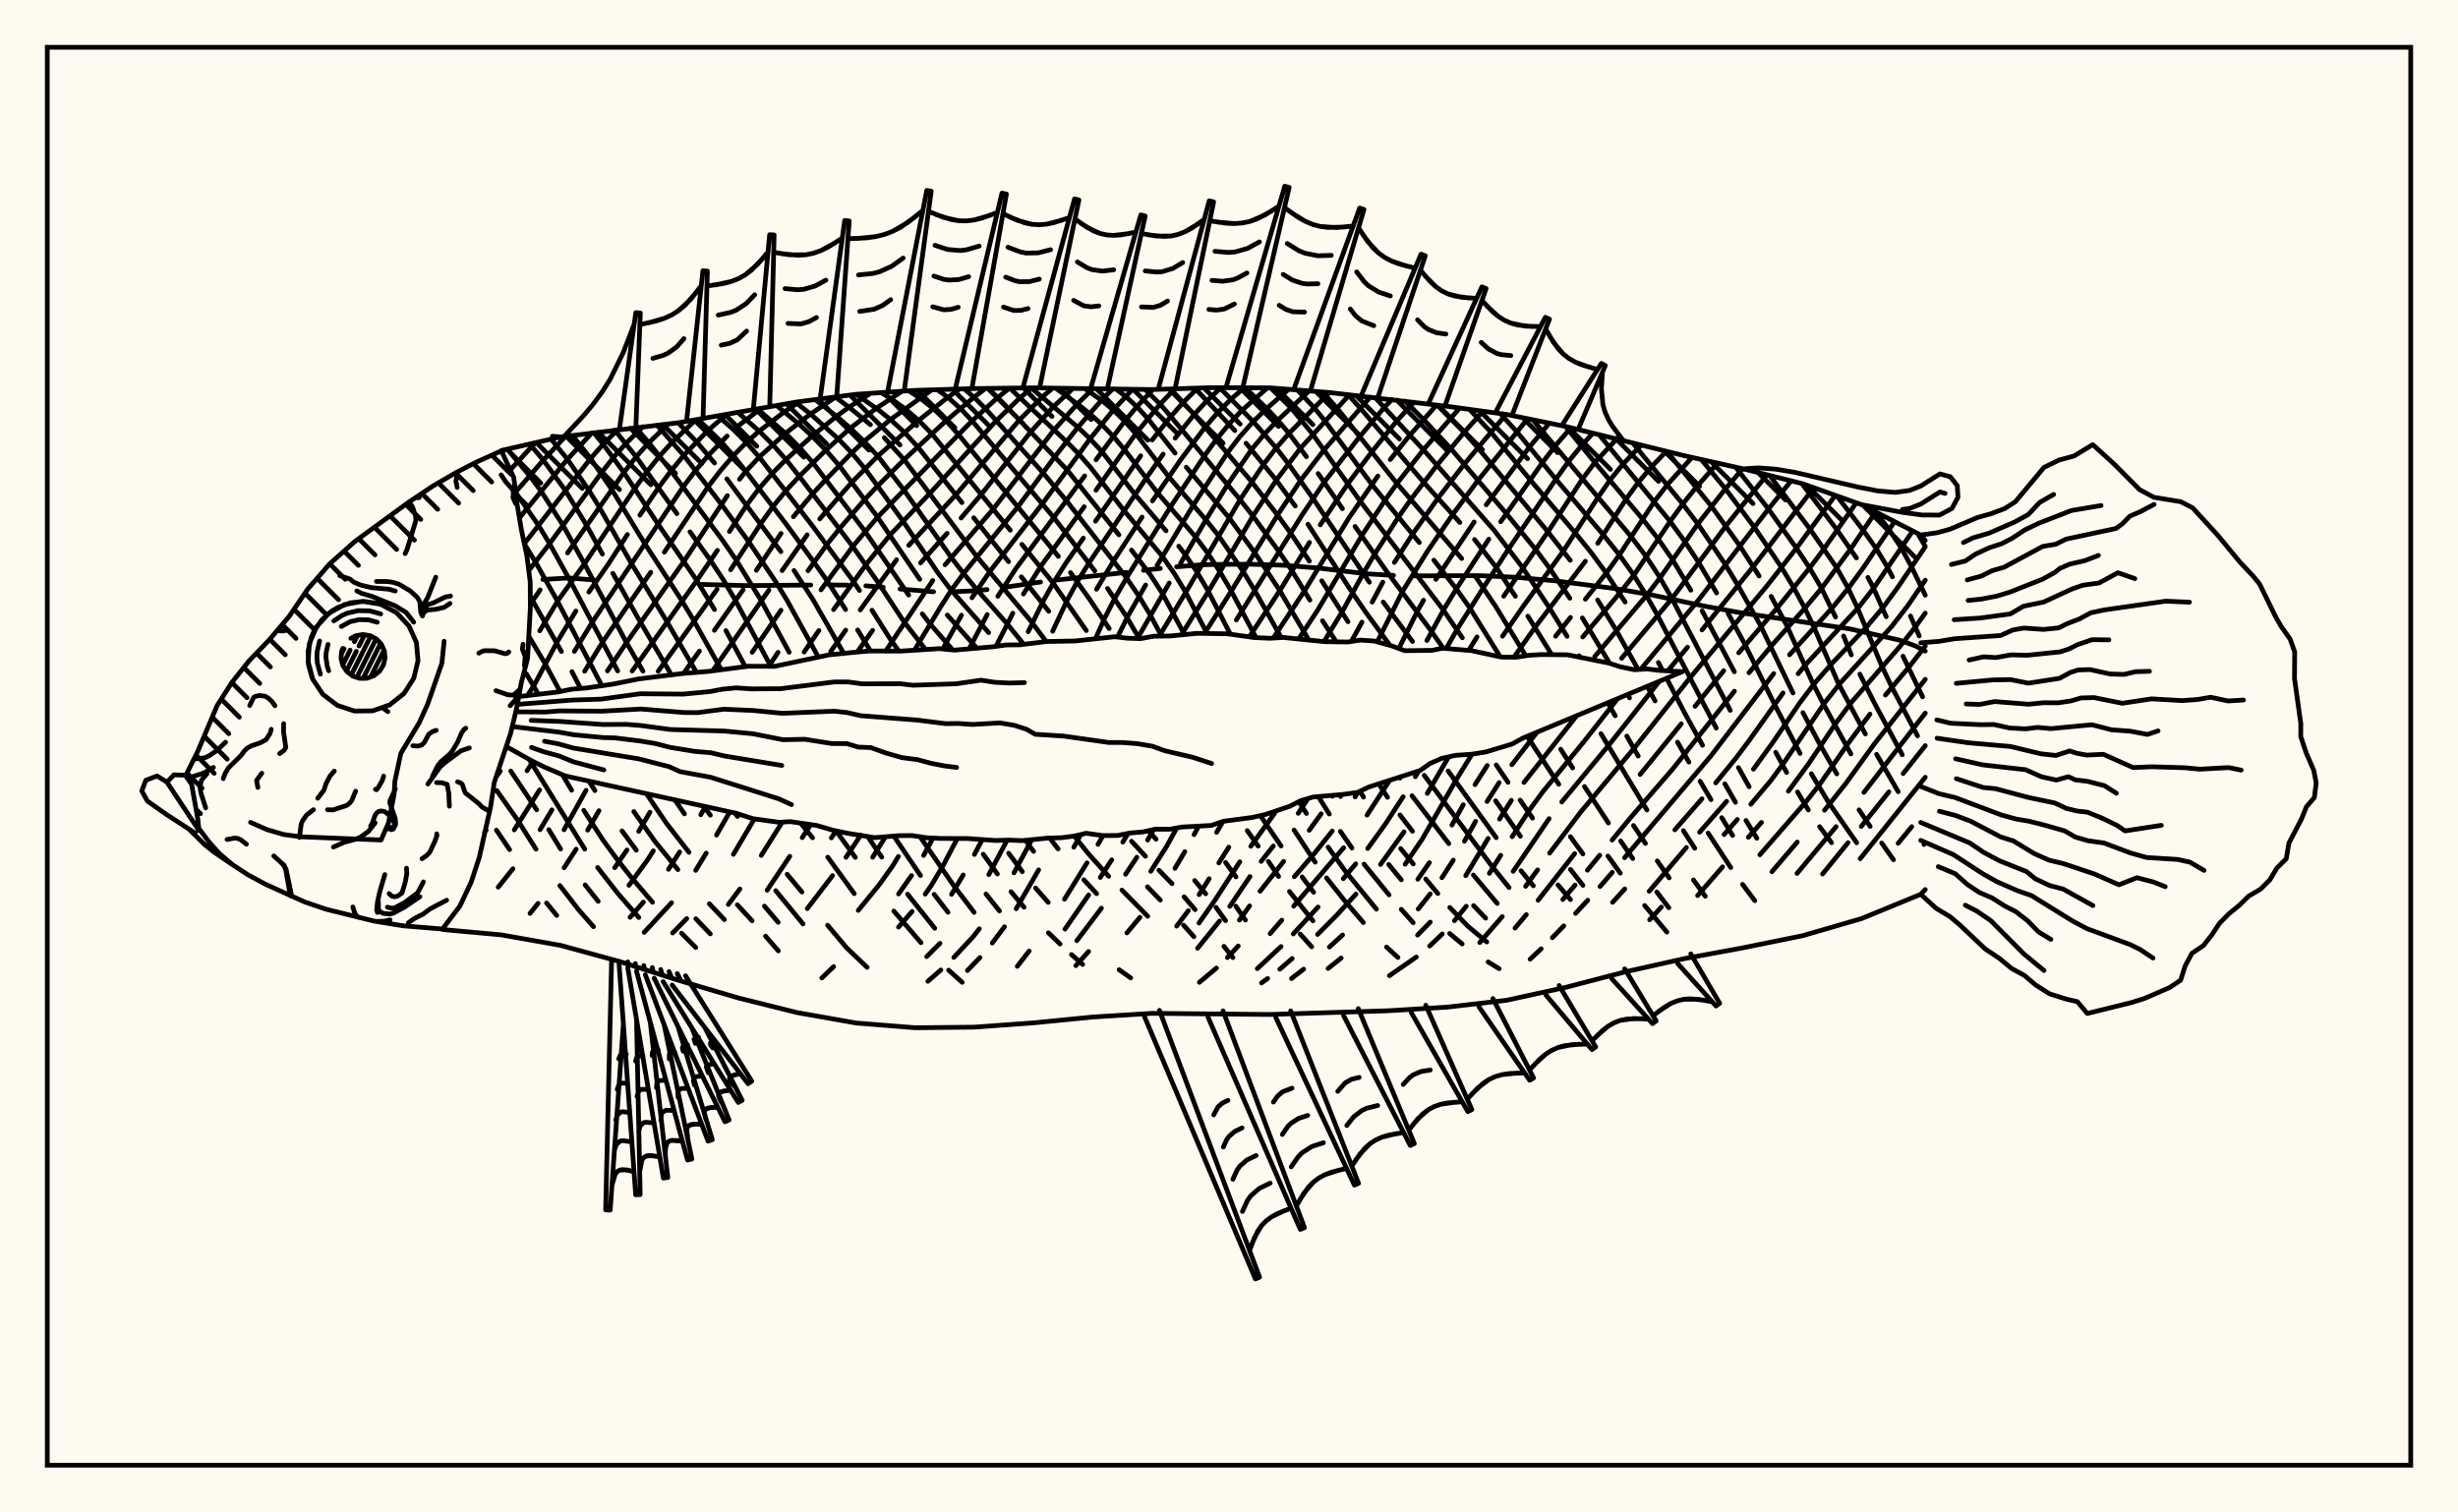 <svg xmlns="http://www.w3.org/2000/svg" width="520" height="320"><rect x="0" y="0" width="520" height="320" fill="floralwhite"/><rect x="10" y="10" width="500" height="300" stroke="black" stroke-width="1" fill="none"/><path stroke="black" stroke-width="1" fill="none" stroke-linecap="round" stroke-linejoin="round" d="
M 106.07 95.31 118.59 92.45 143.61 89.43 168.63 85.04 181.14 83.42 193.65 82.59 206.16 82.21 218.68 82.06 243.7 82.42 256.21 82.02 268.72 82.06 281.23 83.05 306.25 85.98 318.76 87.69 331.28 90.24 356.3 96.41 368.81 99.2 381.32 102.33 393.83 106.78 406.34 113.2 407.3 114.35 
M 407.3 188.21 406.34 189.21 393.83 194.35 381.32 197.98 368.81 200.52 356.3 202.83 343.79 205.63 331.28 208.89 318.76 211.63 306.25 213.08 293.74 213.85 268.72 214.64 243.7 214.4 231.19 215.18 218.68 216.41 206.16 217.32 193.65 217.45 181.14 216.45 168.63 214.24 156.12 211.12 143.61 207.43 131.1 203.44 118.59 200.02 106.07 197.8 93.6 196.66 
M 407.3 137.76 405.22 136.66 401.81 135.43 391.25 133.04 368.2 129.64 360.47 128.22 349.27 125.84 341.36 124.48 328.97 122.89 320.87 122.15 313.04 121.79 298.72 121.84 
M 294.8 121.74 289.24 121.41 278.71 120.17 271.55 119.59 264.25 119.37 257.36 119.42 253.99 119.51 248.92 119.92 
M 245.47 120.27 241.91 120.67 
M 238.27 121.1 223.75 122.7 
M 220.13 123.14 212.64 124.24 
M 208.82 124.74 206.9 124.96 201.2 125.23 
M 197.5 125.2 190.41 124.62 
M 186.85 124.25 183.17 123.95 
M 179.34 123.8 175.42 123.76 
M 171.52 123.78 158.06 123.9 148.32 123.65 
M 125.71 122.72 120.41 122.28 114.86 122.6 
M 105.02 175.64 107.81 179.76 
M 115.63 191.05 117.78 193.69 
M 105.09 167.26 109.48 173.47 113.39 179.67 
M 118.44 187.36 122.41 192.49 125.56 196.07 
M 108.05 163.14 113.53 171.33 
M 116.1 175.53 118.6 179.63 
M 123.79 187.23 126.55 190.7 
M 111.95 160.67 123.71 179.65 
M 126.43 183.54 130.72 189.04 135.14 194.12 
M 118.98 163.91 120.93 167.19 
M 123.5 171.45 127.57 177.75 130.48 181.73 133.48 185.54 138.05 190.9 
M 144.18 197.44 147.19 200.47 
M 111.36 142.58 113.86 146.81 
M 124.6 165.27 125.86 167.27 
M 131.59 175.8 134.61 179.88 
M 147.21 194.39 150.27 197.59 
M 111.92 134.7 115.2 140.21 118.48 146.31 
M 134.09 171.71 138.6 178.08 143.41 183.99 
M 150.06 191.21 153.25 194.57 
M 112.19 126.23 118.77 137.84 
M 120.99 142.1 122.83 145.66 
M 136.75 167.92 140.94 174.12 145.76 180.33 
M 155.99 191.43 159.11 194.82 
M 161.96 198.07 164.66 201.18 
M 110.93 115.07 113.2 118.77 117.82 126.97 127.33 145.09 
M 142.76 169.23 144.8 172.2 
M 161.71 191.71 164.63 195.14 
M 109.08 104.17 113.89 111.11 116.21 114.92 120.7 123.02 130.67 141.95 
M 148.88 170.57 150.28 172.48 
M 164.11 188.45 169.88 195.48 
M 107.31 95.02 112.06 100.67 114.47 103.92 119.09 111.11 123.57 119.15 132.37 135.67 136.02 142 
M 155.44 172 156.01 172.73 
M 166.53 184.98 169.65 188.73 
M 175.09 195.76 179.09 200.52 183.44 204.67 
M 112.05 93.94 114.97 97.39 119.61 103.78 124.1 111.16 127.44 117.23 
M 129.66 121.31 135.37 131.45 142.06 142.82 
M 116.58 92.9 120.07 97.21 124.54 103.66 126.77 107.29 133.57 119.21 140.96 131.3 147.35 142.27 
M 169.36 174.15 171.9 177.25 
M 175.12 181.36 180.72 189.07 
M 121.1 92.12 124.97 97.05 129.39 103.52 136.38 114.98 144.16 126.94 146.7 131.16 152.57 141.67 
M 176.87 175.79 180.95 181.4 
M 189.09 192.76 194.84 199.45 
M 200.69 205.27 203.56 207.84 
M 125.62 91.54 127.64 94.05 131.99 99.97 139.15 110.8 147.3 122.65 151.15 128.97 
M 153.57 133.42 157.67 141.05 
M 183.74 177.25 186.54 181.35 
M 192 189.18 197.75 196.4 
M 130.04 90.98 134.61 96.69 143.2 108.68 
M 145.97 112.52 150.24 118.47 152.96 122.57 155.49 126.86 163.08 140.99 
M 189.1 176.9 194.74 185.24 
M 197.62 189.22 200.55 193.01 
M 134.5 90.46 137.31 93.72 141.97 99.64 152.93 114.41 155.76 118.52 160.96 126.94 166.95 138 
M 194.65 177.04 201.67 187.24 206.08 193.04 
M 138.99 89.95 144.69 96.39 152.56 106.64 158.35 114.54 163.87 122.73 166.44 126.91 173.13 139.02 
M 208.59 189.15 211.44 192.73 
M 143.46 89.45 147.4 93.5 151.17 97.97 
M 153.77 101.32 165.2 116.71 
M 167.98 120.71 171.98 126.84 178.52 138.29 
M 208.02 180.74 211 184.91 
M 213.89 188.67 216.64 191.95 
M 221.8 197.36 224.26 199.73 
M 226.67 201.96 229.04 204.05 
M 147.69 88.71 152.61 93.52 155.18 96.44 157.8 99.75 166.41 111.02 172.09 118.8 174.88 122.73 178.88 128.96 
M 181.44 133.29 184.15 137.73 
M 213.38 180.52 216.28 184.42 
M 219.08 187.88 221.75 190.92 
M 236.75 205.17 239.21 206.91 
M 151.88 87.98 155.29 91.01 157.94 93.68 160.65 96.74 171.98 111.4 180.46 122.88 181.82 124.93 
M 184.47 129.11 188.53 135.52 190.18 137.76 
M 216.92 177.78 218.66 180.13 
M 156.08 87.24 160.69 91.28 163.49 94.1 166.31 97.27 169.1 100.79 180.32 115.52 185.8 123.29 191.23 131.54 195.75 137.35 
M 222.08 177.32 223.85 179.61 
M 229.3 186.14 232 189.08 
M 160.24 86.51 166.26 91.76 169.15 94.68 172 97.92 182.95 112.35 192.23 125.9 
M 195.11 129.87 196.62 131.84 201.55 137.51 
M 227.26 176.9 230.33 180.71 234.54 185.4 
M 237.35 188.33 242.81 193.86 
M 164.28 85.8 168.96 89.65 171.87 92.34 174.77 95.31 177.57 98.55 185.62 109.37 194.57 122.56 
M 200.41 130.13 206.68 137.16 
M 242.75 187.63 245.47 190.43 
M 250.39 195.75 252.58 198.19 
M 168.29 85.1 171.6 87.7 177.41 92.92 180.24 95.88 183.01 99.18 191 110.21 198.38 121.13 201.11 124.74 209.16 133.85 
M 239.38 177.99 242.32 181.16 
M 245.19 184.13 247.94 186.96 
M 250.49 189.73 252.83 192.46 
M 258.93 200.22 260.83 202.6 
M 172.45 84.54 177.11 88.18 179.99 90.69 182.89 93.46 185.75 96.56 191.22 103.66 201.17 117.84 203.75 121.22 206.56 124.63 212.88 131.77 216.6 136.34 
M 242.94 175.75 244.57 177.55 
M 252.74 186.29 255.08 189.11 
M 257.25 191.97 259.27 194.79 
M 176.7 83.99 179.76 86.27 184.15 89.86 
M 187.08 92.61 191.33 97.32 206.62 117.72 218.21 131.55 221.33 135.73 
M 261.44 191.72 263.47 194.66 
M 181.09 83.42 185.55 86.5 188.52 88.87 191.43 91.58 194.23 94.63 203.5 106.34 
M 205.99 109.55 213.36 118.83 
M 216.06 122.04 221.87 129.33 
M 259.28 182.49 261.48 185.53 
M 186.42 83.07 188.61 84.43 191.59 86.57 194.47 89.06 197.22 91.88 213.73 112.19 
M 216.18 115.17 222.7 123.22 229.81 133.41 
M 275.06 197.61 277.49 200.32 
M 192.24 82.68 194.75 84.31 197.58 86.56 200.27 89.15 202.83 92.01 223.91 117.73 
M 226.47 121.15 230.53 126.81 234.66 133 
M 263.86 175.74 266.17 179.02 
M 268.33 182.25 270.49 185.44 
M 272.79 188.62 277.76 194.83 
M 198.31 82.45 200.69 84.2 203.29 86.54 205.76 89.16 222.94 109.5 231.61 120.79 
M 234.31 124.5 238.29 130.43 241.01 135.11 
M 266.64 172.57 271.02 178.99 
M 275.46 185.53 277.9 188.78 
M 203.96 82.28 206.2 84.18 208.56 86.55 220.68 100.06 225.64 105.97 238.21 122.12 240.83 125.96 243.22 129.89 245.75 134.59 
M 273.77 175.62 278.23 182.42 
M 280.63 185.74 284.52 190.64 288.42 195.19 
M 293.32 200.37 295.74 202.58 
M 209.02 82.18 211.22 84.24 225.78 99.46 236.71 113.15 
M 239.37 116.38 243.39 121.65 245.87 125.5 250.56 134.21 
M 274.76 169.6 276.39 172.11 
M 280.97 179.23 284.61 184.32 291.19 192.36 
M 213.62 82.12 225.68 93.49 228.28 96.11 230.75 98.94 237.83 108.08 245.8 117.59 248.37 121.25 250.73 125.13 255.34 134.01 
M 278.89 168.53 281.22 172.23 
M 283.57 175.9 286.01 179.42 
M 288.57 182.83 293.86 189.33 
M 296.45 192.39 298.96 195.22 
M 218.14 82.07 228.13 90.48 230.69 92.92 233.15 95.59 240.14 104.65 246.68 112.3 
M 249.36 115.56 250.68 117.25 253.19 120.97 255.53 124.93 260.28 134.16 
M 283.36 168.14 283.6 168.53 
M 293.79 182.91 296.45 186.14 
M 306.68 197.5 309.33 199.72 
M 314.82 203.53 317.15 204.95 
M 223.33 82.14 228.07 85.56 230.61 87.58 233.12 89.84 235.55 92.36 237.89 95.14 244.91 104.3 252.88 113.54 255.49 117.01 257.99 120.82 260.37 124.85 265.72 134.91 
M 287.68 167.42 288.46 168.65 
M 296.32 179.54 298.98 182.79 
M 301.61 185.97 304.18 189.06 
M 306.71 192 310.53 195.96 314.53 199.3 
M 229.54 82.25 233.17 84.79 235.63 86.85 238.03 89.2 240.34 91.85 247.27 100.89 255.06 109.93 257.72 113.24 262.89 120.75 265.37 124.81 271.05 134.9 
M 291.67 165.83 293.54 168.7 
M 296.17 172.43 298.82 175.88 
M 311.74 191.61 314.29 194.26 
M 236.12 82.34 238.25 83.97 240.61 86.15 242.9 88.65 248.6 95.87 
M 250.97 98.85 259.97 109.48 265.32 116.75 270.61 124.74 276.9 135.45 
M 296.1 164.5 296.18 164.63 
M 298.71 168.36 306.5 178.49 
M 311.7 185.13 316.75 191.15 
M 242.25 82.4 245.53 85.61 247.77 88.23 262.31 105.68 265.01 109.11 270.53 116.64 273.25 120.63 277.12 126.97 
M 279.78 131.34 282.72 135.83 
M 301.3 164.04 315.42 183 319.25 187.79 
M 247.65 82.29 252.72 87.8 264.77 101.89 270.22 108.9 272.98 112.71 277 118.72 
M 279.62 122.88 285.17 131.54 
M 306.36 163.12 316.53 177.23 
M 321.77 184.23 324.38 187.41 
M 252.78 82.13 261.23 91.09 
M 263.6 93.77 269.99 101.58 274.01 107.06 
M 276.7 110.91 285.97 125.21 288.91 129.51 294.06 136.55 
M 316.4 169.43 321.65 176.93 
M 329.6 187.23 332.24 190.33 
M 258.03 82.03 265.2 89.27 270.02 94.82 272.55 98.11 277.72 105.39 289.7 123.19 
M 292.62 127.37 298.82 135.72 
M 316.54 161.85 319.03 165.52 
M 321.59 169.29 324.22 173.1 
M 332.24 183.96 334.88 187.32 
M 263.44 82.04 268.06 86.5 270.39 88.98 272.74 91.75 276.38 96.63 
M 278.86 100.19 284 107.62 
M 286.66 111.38 293.48 121.07 302.65 133.33 305.34 137.16 
M 332.22 177.02 334.88 180.68 
M 268.81 82.07 273.18 86.34 277.76 91.94 287.71 105.98 305.18 128.83 309.37 134.94 
M 323.07 155.79 329.76 165.93 
M 340.17 181.12 342.78 184.74 
M 347.93 191.58 352.63 197.21 
M 274.46 82.52 278.1 86.35 280.36 89.14 290.2 102.48 300.26 114.79 
M 303.34 118.52 307.94 124.39 310.83 128.45 317.39 138.98 
M 330.17 158.51 332.7 162.48 
M 335.2 166.41 340.27 174.12 
M 342.84 177.92 345.42 181.64 
M 350.5 188.72 353.05 192.06 
M 279.77 82.94 282.92 86.43 295.53 102.3 309.22 118.16 
M 312.22 122.09 316.38 128.25 322.78 138.75 
M 345.58 174.66 348.1 178.45 
M 350.61 182.15 353.11 185.73 
M 285.17 83.49 287.84 86.43 301.17 102.03 308.84 110.55 
M 311.95 114.15 316.44 119.92 320.58 126.15 
M 323.23 130.37 328.25 138.47 
M 338.69 155.23 348.41 171.37 
M 358.25 186.18 360.76 189.62 
M 290.92 84.12 301.16 95.2 316.08 112.18 322.03 119.98 327.65 128.4 331.53 134.64 
M 334.06 138.75 334.29 139.12 
M 340.12 148.69 341.71 151.44 
M 344.16 155.74 346.57 159.97 
M 356.13 175.75 358.53 179.47 
M 297.25 84.87 301.21 88.81 306.93 94.92 318.61 108.58 324.77 116.13 327.83 120.25 332.11 126.57 
M 334.76 130.74 340.53 140.34 
M 344.34 146.94 344.73 147.65 
M 361.36 176.25 366.15 183.56 
M 368.65 187.11 371.23 190.56 
M 304.04 85.71 309.81 91.55 312.65 94.75 327.38 112.42 332.19 118.54 
M 337.98 126.95 341.82 133.18 346.55 141.65 
M 348.48 145.22 350.13 148.3 
M 354.89 157.03 357.29 161.24 
M 359.66 165.29 361.97 169.19 
M 364.24 173 366.54 176.76 
M 310.87 86.61 315.44 91.46 323.69 101.49 333.21 112.69 336.55 116.83 339.68 121.07 343.8 127.38 
M 350.84 140.17 351.73 141.88 
M 352.58 143.51 356.6 151.23 360.18 157.69 
M 364.91 165.84 367.15 169.75 
M 369.37 173.59 371.67 177.35 
M 317.39 87.5 320.93 91.39 329.14 101.38 339.1 113.04 342.47 117.25 345.51 121.5 348.18 125.79 350.59 130.07 363.08 154.05 
M 367.78 162.41 370.04 166.46 
M 324.27 88.81 344.99 113.44 348.23 117.72 351.07 122.06 353.59 126.42 366.04 150.29 
M 331.19 90.22 337.41 97.87 347.41 109.71 350.74 113.96 353.77 118.3 357.7 124.88 
M 360.1 129.24 366.91 142.13 
M 375.67 159.17 377.97 163.44 
M 380.27 167.56 382.56 171.37 
M 384.95 174.9 387.47 178.3 
M 338.3 91.97 353.26 110.24 356.4 114.53 359.28 118.88 363.16 125.46 
M 365.6 129.8 369.07 136.19 375.22 148.67 380.81 159.41 
M 383.19 163.7 386.78 169.67 392.79 178.31 
M 345.41 93.72 355.96 106.6 359.13 110.77 364.95 119.37 367.6 123.73 372.43 132.32 379.31 146.61 
M 381.42 150.78 384.89 157.3 388.58 163.74 
M 393.29 171.35 395.64 174.85 
M 398.08 178.36 400.57 181.91 
M 352.63 95.5 362.01 107.05 368.01 115.41 372.15 121.87 
M 374.69 126.18 378.08 132.5 383.49 144.52 385.58 148.62 391.56 159.51 
M 359.9 97.21 365.01 103.41 371.08 111.47 376.8 119.92 379.4 124.21 381.71 128.46 383.69 132.57 388.87 144.51 394.63 155.3 
M 397 159.6 401.57 167.51 
M 367.18 98.84 374.08 107.65 379.96 115.86 382.74 120.03 385.25 124.28 388.31 130.55 
M 390.02 134.57 391.66 138.56 
M 393.46 142.63 396.68 149.02 402.43 159.69 
M 374.37 100.59 382.92 111.96 388.52 120.07 390.9 124.3 392.91 128.51 398.03 140.76 400.07 145.06 405.66 155.69 
M 381.17 102.29 388.62 112.1 392.74 118.05 
M 395.16 122.17 396.28 124.26 399.04 130.48 
M 402.59 138.84 406.74 147.43 
M 388.58 104.91 394.13 112.13 396.86 115.98 399.29 119.98 400.34 122.04 
M 404.17 130.34 406.02 134.55 
M 396.76 108.28 399.59 111.97 402.13 115.8 404.33 119.79 407.3 125.93 
M 405.7 112.86 407.3 115.62 
M 106.73 95.15 106.23 95.74 
M 113.27 93.66 107.94 99.42 
M 119.64 92.31 114.9 97.4 109.07 104.11 
M 125.21 91.59 120 97.22 109.88 109.58 
M 130.7 90.89 127.54 94.05 124.9 97.05 110.92 115.02 
M 136.02 90.28 132.34 93.9 129.71 96.88 127.14 100.15 116.35 114.92 111.86 120.72 
M 141.4 89.68 137.21 93.72 134.55 96.69 131.97 99.97 120.07 116.99 
M 114.27 124.8 112.2 127.82 
M 147.23 88.79 142.19 93.58 139.51 96.52 136.88 99.79 134.28 103.35 123.74 119.16 118.09 126.98 114.18 133.47 
M 153.75 87.65 149.92 90.93 144.62 96.39 141.94 99.64 139.31 103.17 135.37 109 
M 132.73 113.09 128.73 119.29 124.58 125.26 
M 121.83 129.28 117.95 135.67 113.12 144.74 111.56 147.21 
M 161.05 86.37 156.45 89.89 
M 153.82 92.26 149.84 96.36 147.14 99.55 144.51 103.03 125.41 131.47 121.51 137.82 
M 105.83 163.18 104.95 164.39 
M 169.17 84.97 165.85 87.2 160.53 91.27 157.83 93.68 155.12 96.44 152.41 99.58 149.79 102.99 140.55 116.83 
M 137.67 121.07 127.6 135.66 123.68 142.02 
M 112.77 161.11 111.49 163.07 
M 102.85 175.66 102.49 176.14 
M 176.84 83.97 171.35 87.68 166.1 91.74 160.58 96.74 157.77 99.75 156.44 101.41 
M 153.87 104.86 144.77 118.65 132.73 135.67 128.51 141.94 
M 114.15 167.13 108.8 175.58 
M 184.15 83.22 179.46 86.25 176.86 88.16 171.71 92.33 166.23 97.27 163.36 100.18 160.59 103.36 158 106.81 154.31 112.46 
M 151.76 116.44 147.55 122.64 133.74 141.97 
M 116.76 171.34 114.25 175.54 
M 108.51 183.8 105.4 187.7 
M 190.82 82.78 185.24 86.49 179.78 90.67 174.66 95.3 169.07 100.79 166.24 103.86 163.54 107.15 160.98 110.73 154.57 120.55 
M 151.7 124.68 139.24 142.02 
M 123.98 167.22 119.32 175.56 
M 197.1 82.49 188.26 88.86 182.73 93.44 180.13 95.87 174.73 101.45 171.93 104.46 167.85 109.33 
M 165.23 112.87 160.01 120.67 
M 157.21 124.78 151.13 133.36 
M 147.97 137.75 144.6 142.49 
M 126.72 171.52 124.33 175.64 
M 121.9 179.66 119.34 183.59 
M 113.83 191.13 112.13 193.26 
M 202.99 82.31 200.34 84.2 194.2 89.05 185.63 96.55 180.21 102.04 173.43 109.78 
M 170.76 113.16 165.46 120.72 
M 162.67 124.84 150.76 141.93 
M 208.5 82.18 205.88 84.18 200.01 89.14 191.22 97.3 185.68 102.79 182.94 105.68 177.62 111.83 174.95 115.18 170.94 120.76 
M 165.22 129.11 159.12 138.01 
M 137.5 171.84 135.12 175.9 
M 132.64 179.83 130.05 183.59 
M 213.56 82.12 210.92 84.24 205.52 89.16 185.68 109.38 180.47 115.53 173.69 124.79 
M 164.6 138.02 162.62 141 
M 138.21 180.01 137 181.92 133.06 187.31 
M 218.29 82.07 215.65 84.29 210.65 89.13 196.72 104.38 188.35 113.12 183.28 119.35 176.35 128.98 
M 173.24 133.4 170.11 137.95 
M 149.22 170.64 148.25 172.38 
M 143.78 180.25 141.42 183.93 
M 136.12 190.86 133.29 194.08 
M 222.66 82.13 220.32 84.17 215.52 89.01 202.2 104.71 192.25 115.39 
M 189.67 118.43 181.98 129.05 
M 178.91 133.32 175.74 137.83 
M 154.39 171.77 151.58 176.68 
M 149.4 180.5 147.17 184.15 
M 142.07 191 136.28 197.27 
M 226.96 82.21 222.74 86.17 217.94 91.52 207.6 104.6 203.32 109.6 
M 200.36 112.84 194.74 119.1 
M 184.6 133.37 181.52 137.72 
M 159.59 173.25 155.15 180.76 
M 145.28 194.35 142.3 197.4 
M 231.17 82.28 227.8 85.59 222.89 91.07 210.14 107.69 199.94 119.49 
M 197.33 122.82 187.35 137.8 
M 165.48 173.95 161.05 180.99 
M 156.53 188.08 154.08 191.36 
M 235.35 82.33 232.9 84.83 227.95 90.5 223.11 96.69 215.38 107.18 203.94 121.21 201.34 124.75 199.06 128.28 193.48 137.53 
M 171.53 174.46 169.72 177.22 
M 167.08 181.18 162.29 188.35 
M 239.59 82.37 235.41 86.88 230.55 92.93 220.54 106.56 209.41 120.91 205.63 126.47 
M 203.4 130.16 199.44 137.31 
M 176.87 175.79 175.88 177.27 
M 243.9 82.41 240.38 86.18 237.85 89.22 231.87 97.28 
M 229.46 100.69 214.86 120.37 211.1 126.15 
M 208.85 130.02 205.03 137.27 
M 182.12 176.67 178.97 181.39 
M 176.13 185.26 170.78 192.24 
M 248.53 82.27 245.31 85.63 240.2 91.86 231.86 103.72 
M 229.36 107.22 220.2 119.79 216.51 125.68 
M 214.27 129.73 210.7 136.76 
M 187.28 177.12 184.62 181.37 
M 253.37 82.11 250.22 85.25 247.59 88.24 243.76 93.08 
M 241.31 96.44 231.76 110.27 
M 229.19 113.85 225.35 119.35 222.92 123.2 220.64 127.29 217.52 133.65 
M 190.06 181.21 188.75 183.35 185.93 187.28 181.57 192.62 
M 258.3 82.03 255.24 84.88 252.53 87.82 248.61 92.7 
M 246.08 96.08 242.44 101.23 230.46 118.98 227.99 122.92 225.74 127.03 222.69 133.56 
M 197.37 177.32 195.39 181 
M 192.84 185.24 190.09 189.14 
M 176.36 204.52 173.86 206.92 
M 263.2 82.04 260.36 84.53 257.58 87.33 254.87 90.46 249.71 97.37 243.81 105.99 
M 241.6 109.4 235.68 118.52 231.98 124.67 
M 202.53 177.4 199.55 183.06 197.07 187.26 195.73 189.18 
M 192.96 192.84 190.09 196.15 
M 268.13 82.06 262.7 86.85 259.92 89.82 257.22 93.12 254.64 96.68 247.57 107.33 238.43 122.1 235.95 126.4 233.63 130.9 231.77 135.12 
M 207.76 177.71 206.14 180.78 
M 203.77 185.12 201.31 189.22 
M 272.63 82.37 267.87 86.51 265.05 89.28 262.29 92.39 259.64 95.85 252.45 106.87 244.8 119.61 
M 242.36 123.78 238.59 130.4 236.42 134.78 
M 213.07 177.75 209.19 185.04 
M 198.86 199.58 196.04 202.4 
M 276.95 82.71 270.24 88.98 267.45 91.9 264.74 95.16 259.7 102.51 255.16 109.92 249.72 119.23 
M 247.35 123.36 240.62 135.1 
M 218.3 177.62 214.51 184.67 
M 207.18 196.51 205.87 198.19 201.78 202.57 
M 199.04 205.22 196.29 207.62 
M 281.24 83.05 272.64 91.75 269.95 94.82 267.32 98.23 262.37 105.67 250.98 125.12 245.24 134.59 
M 219.73 184.05 214.98 192.27 
M 212.5 196.08 209.92 199.52 
M 207.31 202.59 204.66 205.34 
M 285.48 83.52 275.08 94.89 270 101.58 265.11 109.11 255.77 124.92 249.96 134.28 
M 228.64 176.57 227.17 179.25 
M 289.88 84.01 280.08 95.23 275.14 101.66 270.32 108.9 260.62 124.84 254.83 134.01 
M 233.36 176.79 232.28 178.65 
M 229.96 182.56 225.2 190.25 
M 217.72 201.21 215.21 204.46 
M 294.46 84.52 292.8 86.27 287.6 92.44 280.14 102.02 275.46 108.96 261.55 131.16 
M 238.65 176.33 237.53 178.17 
M 235.19 181.92 232.77 185.65 
M 230.31 189.35 225.3 196.58 
M 299.12 85.1 295.47 89.1 290.15 95.68 285.12 102.37 279.31 111.05 
M 277.02 114.77 270.89 124.74 264.31 134.73 
M 244.09 175.49 242.78 177.73 
M 240.51 181.37 238.11 184.98 
M 233.01 192.15 227.81 199.02 
M 303.91 85.69 298.24 92.09 294.12 97.23 
M 291.49 100.72 285.41 109.5 276.1 124.81 269.37 135 
M 248.95 175.17 246.82 179.05 243.45 184.35 
M 230.29 201.32 227.6 204.31 
M 308.8 86.33 301.09 95.2 295.54 102.3 292.96 105.91 288.13 113.27 278.72 129.15 274.74 135.17 
M 253.55 174.85 252.61 176.59 
M 250.65 180.19 248.57 183.71 
M 241.16 194.08 238.4 197.38 
M 313.71 87 309.69 91.55 303.99 98.44 298.47 105.67 295.85 109.4 290.9 117.11 288.51 121.12 283.98 129.37 280.09 135.75 
M 258.76 173.77 257.38 176.1 
M 318.61 87.67 309.76 98.21 304.23 105.38 298.88 112.95 294.99 119 
M 292.54 123.17 290.29 127.39 
M 288.13 131.63 285.88 135.72 
M 259.96 179.23 257.85 182.58 
M 255.8 185.92 253.68 189.28 
M 251.4 192.67 248.93 195.95 
M 323.19 88.59 312.71 101.59 307.38 108.78 302 116.6 296.72 125.11 291.37 135.8 
M 269.64 172.09 264.61 179.05 
M 262.28 182.34 257.02 190.47 253.65 195.29 
M 327.76 89.53 323.55 94.6 314.42 106.81 
M 311.86 110.44 303.77 122.59 
M 301.16 126.99 299.9 129.21 295.93 137.2 
M 276.69 168.96 274.64 172.08 
M 269.38 178.99 266.81 182.25 
M 264.44 185.45 260.16 191.77 
M 258.01 194.86 253.35 200.63 
M 332.33 90.5 328.95 94.42 326.27 97.92 317.48 110.38 
M 314.96 114.08 308.24 124.37 305.52 128.81 301.87 135.52 
M 282 168.25 281.86 168.47 
M 279.5 172.17 276.97 175.67 
M 271.56 182.25 266.57 188.57 
M 264.36 191.66 262.2 194.67 
M 337 91.65 334.5 94.36 331.72 97.79 329.16 101.38 319.27 115.97 313.97 124.09 308.42 132.88 305.95 137.21 
M 287.3 167.6 286.68 168.61 
M 281.84 175.83 277.9 180.78 273.82 185.49 
M 261.95 200.15 259.66 202.6 
M 257.34 204.82 253.73 207.84 
M 342 92.88 337.38 97.87 334.74 101.38 327.54 112.42 318.11 126.14 
M 312.47 134.76 310.7 137.6 
M 293.97 165.14 289.2 172.46 
M 284.25 179.36 273.68 191.73 
M 271.17 194.68 268.7 197.53 
M 347.2 94.16 343.34 98.21 340.57 101.62 338.07 105.22 330.83 116.45 322.26 128.26 317.87 134.61 
M 300.13 163.13 299.41 164.33 
M 296.84 168.56 293.07 174.37 289.35 179.52 
M 286.81 182.77 284.18 185.9 
M 278.84 191.91 273.59 197.6 
M 271 200.27 265.99 204.94 
M 352.53 95.48 349.46 98.68 346.6 102.05 344.01 105.59 338.01 114.95 
M 335.39 118.75 324.92 132.49 320.27 139.06 
M 306.47 160.13 301.95 167.87 
M 297.03 176 292.05 182.9 
M 286.86 189.17 282.83 193.59 278.73 197.71 
M 273.37 202.8 270.75 205.06 
M 268.18 207.03 266.88 207.97 
M 357.96 96.78 352.72 102.56 350 106.08 342.68 117.26 339.94 121.08 335.39 126.78 
M 332.24 130.64 329.09 134.61 
M 311.41 159.56 308.24 164.69 300.93 177.45 297.27 182.85 
M 284.03 197.82 281.24 200.36 
M 275.79 205.05 273.22 207.04 
M 363.38 97.99 358.88 103.04 356.02 106.6 353.37 110.25 345.76 121.53 342.81 125.3 334.83 134.77 
M 314.63 161.96 312.04 166.01 
M 309.56 170.26 307.16 174.57 
M 302.4 182.51 299.95 186.02 
M 283.73 202.7 280.96 204.91 
M 368.68 99.17 365.03 103.41 359.24 110.78 351.3 122.09 348.46 125.82 337.38 138.89 
M 325.18 154.91 319.84 161.8 
M 317.15 165.58 314.6 169.58 
M 312.17 173.77 309.81 177.98 
M 307.45 181.99 305.04 185.71 
M 302.57 189.13 300.03 192.32 
M 373.82 100.45 365.18 111.19 353.86 126.45 343.05 139.29 
M 333.57 151.42 322.4 165.55 
M 319.74 169.33 317.23 173.3 
M 314.82 177.39 310.08 185.27 
M 302.57 195.1 299.89 197.84 
M 378.92 101.73 374.15 107.66 359.2 127.11 347.11 141.61 
M 342.21 147.83 335.07 156.93 326.37 167.55 323.68 171.21 319.9 177.03 
M 317.48 180.96 315.08 184.79 
M 310.19 191.74 307.7 194.8 
M 305.13 197.6 302.44 200.16 
M 299.63 202.49 293.93 206.43 
M 383.73 103.19 371.04 119.72 360.07 133.28 
M 357 136.93 352.81 141.94 
M 351.03 144.15 340.56 157.39 330.41 169.67 
M 327.71 173.21 320.12 184.36 
M 388.27 104.8 380.13 115.87 373.73 124.05 357.75 143.13 346 157.95 334.42 171.79 327.83 180.5 
M 325.28 184.05 322.75 187.52 
M 317.81 193.93 313.05 199.42 
M 392.7 106.38 385.97 115.98 382.95 120.03 376.21 128.34 367.84 138.12 
M 364.66 141.91 358.59 149.44 
M 355.69 153.14 346.97 163.86 
M 333.13 180.6 325.39 190.47 
M 322.9 193.51 320.51 196.36 
M 396.81 108.31 391.6 116.03 385.5 124.28 382.01 128.47 374.9 136.47 370.01 142.34 
M 366.92 146.24 353.82 162.76 345.1 172.82 341.05 177.74 
M 338.43 180.95 335.82 184.12 
M 333.21 187.26 330.62 190.32 
M 400.8 110.36 394.23 120.07 391.14 124.3 387.7 128.51 378.58 138.54 
M 375.23 142.52 362 159.87 343.69 181.47 
M 341.09 184.57 338.49 187.57 
M 335.89 190.47 333.32 193.25 
M 330.83 195.89 328.4 198.39 
M 326.04 200.75 323.7 202.94 
M 404.64 112.33 396.5 124.26 393.19 128.51 382.09 140.52 380.41 142.54 
M 377.21 146.61 370.01 156.72 367.23 160.42 362.97 165.64 
M 360.06 169 354.32 175.57 
M 343.73 188.08 341.15 190.91 
M 407.3 115.67 401.6 124.1 398.45 128.42 394.94 132.58 387.44 140.5 383.93 144.51 380.79 148.65 375.08 157.04 370.95 162.74 
M 365.28 169.54 359.55 176.08 
M 356.77 179.31 348.89 188.57 
M 407.3 122.75 403.53 128.24 400.21 132.53 389.33 144.51 386.07 148.62 377.41 161.36 374.64 165.14 370.39 170.17 
M 367.55 173.37 364.74 176.57 
M 351.47 191.91 348.99 194.6 
M 407.3 129.72 405.38 132.41 402 136.7 391.57 148.72 388.45 152.92 382.6 161.61 378.34 167.4 
M 372.64 174.01 369.87 177.15 
M 364.42 183.4 359.14 189.48 
M 407.3 136.7 403.96 140.99 398.87 147.07 
M 395.6 151.09 390.93 157.36 385.06 165.82 382.11 169.59 372.3 180.85 
M 407.3 143.73 396.43 157.52 390.47 165.8 385.98 171.43 
M 380.22 178.16 374.86 184.43 
M 407.3 150.87 394.32 167.65 
M 388.43 174.9 380.17 184.8 
M 407.3 157.76 402.62 163.67 
M 399.6 167.55 393.76 174.85 
M 390.96 178.29 385.57 184.92 
M 407.3 164.45 393.53 181.69 
M 404.44 174.9 401.56 178.42 
M 407.3 178.35 407.03 178.67 
M 116.87 92.3 118.59 92.45 
M 131.09 90.49 134.51 66.14 135.46 66.23 134.52 90.45 
M 145.29 88.71 148.7 57.29 149.65 57.36 148.73 88.53 
M 159.4 86.25 162.82 49.66 163.77 49.71 162.84 86.05 
M 173.56 84 178.7 46.65 179.65 46.75 177.01 83.95 
M 187.84 82.58 196.06 40.29 197 40.45 191.29 82.75 
M 202.17 81.93 211.97 40.86 212.91 41.06 205.6 82.23 
M 216.5 81.67 227.32 42.08 228.25 42.31 219.93 82.08 
M 230.83 81.87 241.34 45.48 242.27 45.71 234.25 82.32 
M 245.15 81.92 255.82 42.49 256.75 42.72 248.59 82.27 
M 259.48 81.6 271.8 39.4 272.73 39.65 262.91 82.04 
M 273.82 82.06 287.64 44.03 288.55 44.32 277.21 82.73 
M 288.11 83.38 300.62 53.78 301.52 54.12 291.46 84.18 
M 302.34 85.05 313.5 60.69 314.39 61.05 305.68 85.91 
M 316.57 86.89 326.93 67.13 327.8 67.52 319.85 87.92 
M 330.65 89.66 338.77 76.89 339.61 77.34 333.85 90.88 
M 342.29 92.48 343.79 93.32 
M 119.33 92.35 123.56 87.83 125.58 85.4 127.44 82.86 129.1 80.21 131.88 74.54 134.17 68.58 
M 135.37 68.68 138.91 67.89 140.59 67.33 142.15 66.61 143.59 65.69 146.13 63.31 148.36 60.44 
M 149.56 60.52 153.03 59.99 154.67 59.56 156.22 58.96 157.65 58.16 160.2 55.99 162.47 53.32 
M 163.68 53.39 167.15 53.92 170.51 53.9 172.12 53.56 173.68 53.01 175.21 52.26 178.18 50.39 
M 179.38 50.51 183.34 50.33 185.25 50.06 187.09 49.61 188.86 48.94 192.15 47 195.24 44.52 
M 196.43 44.72 199.64 46 202.87 46.71 204.49 46.74 206.11 46.54 207.74 46.14 210.99 44.97 
M 212.17 45.21 215.23 46.62 218.31 47.46 219.88 47.55 221.45 47.42 223.04 47.08 226.24 46.04 
M 227.41 46.32 230.01 48.14 232.74 49.4 234.17 49.71 235.65 49.8 237.17 49.7 240.29 49.12 
M 241.46 49.41 244.68 49.95 247.78 49.93 249.25 49.59 250.68 49.04 252.07 48.3 254.75 46.44 
M 255.92 46.72 259.43 47.23 261.15 47.3 262.82 47.18 264.45 46.84 267.57 45.51 270.57 43.62 
M 271.73 43.93 274.64 45.98 276.15 46.83 277.7 47.48 279.32 47.91 282.71 48.15 286.26 47.83 
M 287.4 48.2 289.35 51.1 291.63 53.53 292.96 54.48 294.42 55.24 296 55.85 299.37 56.74 
M 300.5 57.17 302.59 59.59 303.72 60.63 304.94 61.5 306.26 62.16 309.19 62.9 312.38 63.13 
M 313.5 63.58 315.75 65.93 316.96 66.93 318.24 67.75 319.62 68.36 322.64 69 325.89 69.1 
M 326.99 69.6 328.67 72.47 330.7 74.89 331.92 75.84 333.28 76.62 334.76 77.23 337.95 78.17 
M 339.02 78.73 338.78 82.25 339.1 85.62 339.57 87.21 340.26 88.73 341.14 90.2 343.26 93.02 
M 137.16 68.32 140.59 67.33 142.15 66.61 143.59 65.69 144.92 64.58 147.27 61.9 
M 138.12 75.82 140.35 75.17 141.36 74.7 143.16 73.39 144.69 71.65 
M 151.31 60.29 154.67 59.56 156.22 58.96 157.65 58.16 158.97 57.16 161.36 54.69 
M 151.95 66.66 154.53 66.1 155.71 65.64 157.83 64.26 159.66 62.37 
M 152.59 73.03 154.39 72.64 155.98 71.9 157.95 70.04 
M 165.42 53.69 168.85 54.01 170.51 53.9 172.12 53.56 173.68 53.01 176.71 51.36 
M 166.07 61.06 168.69 61.3 169.97 61.22 172.4 60.53 174.72 59.27 
M 166.71 68.43 169.43 68.54 171.12 68.06 172.73 67.18 
M 181.37 50.46 185.25 50.06 187.09 49.61 188.86 48.94 190.54 48.07 193.71 45.8 
M 181.62 58.17 184.59 57.87 186 57.52 188.64 56.34 191.07 54.6 
M 181.86 65.89 184.91 65.43 186.74 64.61 188.43 63.4 
M 198.03 45.4 201.25 46.45 202.87 46.71 204.49 46.74 206.11 46.54 209.36 45.59 
M 197.8 51.9 200.46 52.78 203.12 53.01 204.46 52.85 207.15 52.07 
M 197.57 58.41 199.66 59.1 200.71 59.26 202.81 59.15 204.93 58.54 
M 197.33 64.91 199.63 65.54 201.17 65.46 202.71 65.01 
M 213.7 45.96 216.76 47.14 218.31 47.46 219.88 47.55 221.45 47.42 224.64 46.6 
M 213.23 52.3 215.76 53.27 217.04 53.54 219.63 53.5 222.25 52.83 
M 212.76 58.63 214.75 59.4 215.76 59.61 217.8 59.58 219.87 59.05 
M 212.29 64.97 214.48 65.69 215.97 65.67 217.48 65.28 
M 228.7 47.27 231.35 48.87 232.74 49.4 234.17 49.71 235.65 49.8 238.72 49.44 
M 227.92 55.42 229.95 56.64 231.01 57.05 233.24 57.36 235.6 57.08 
M 227.13 63.56 229.28 64.7 230.83 64.91 232.47 64.72 
M 243.08 49.72 246.25 50.03 247.78 49.93 249.25 49.59 250.68 49.04 253.42 47.41 
M 242.28 57.32 244.71 57.56 245.88 57.48 248.11 56.8 250.21 55.55 
M 241.48 64.93 243.99 65.04 245.54 64.57 247 63.69 
M 257.69 47.01 261.15 47.3 262.82 47.18 264.45 46.84 266.03 46.27 269.08 44.61 
M 257.04 53.17 259.89 53.41 261.27 53.31 263.92 52.56 266.44 51.18 
M 256.39 59.32 258.64 59.51 260.79 59.21 261.81 58.84 263.79 57.76 
M 255.74 65.47 257.39 65.61 258.95 65.39 261.15 64.33 
M 273.18 44.99 276.15 46.83 277.7 47.48 279.32 47.91 280.99 48.13 284.48 48.03 
M 272.32 51.52 274.77 53.04 276.06 53.57 278.77 54.11 281.64 54.03 
M 271.47 58.06 273.4 59.25 275.46 59.95 276.55 60.09 278.81 60.03 
M 270.62 64.59 272.03 65.46 273.53 65.97 275.98 66.03 
M 288.35 49.69 290.43 52.4 291.63 53.53 292.96 54.48 294.42 55.24 297.66 56.33 
M 287.01 57.53 288.6 59.61 289.52 60.48 291.66 61.79 294.14 62.62 
M 285.66 65.37 286.77 66.81 288.12 67.92 290.63 68.91 
M 301.53 58.42 303.72 60.63 304.94 61.5 306.26 62.16 307.68 62.62 310.77 63.05 
M 299.88 67.66 301.31 69.11 302.1 69.67 303.88 70.4 305.89 70.68 
M 314.61 64.79 316.96 66.93 318.24 67.75 319.62 68.36 321.09 68.77 324.25 69.09 
M 313.36 72.44 314.88 73.83 316.61 74.76 317.57 75.03 319.62 75.23 
M 327.8 71.07 329.62 73.76 330.7 74.89 331.92 75.84 333.28 76.62 336.33 77.73 
M 109.74 147.38 117.96 146.42 120.89 145.83 124.1 145.56 129.62 144.75 135.18 143.64 144.28 142.51 149.89 142.05 158.34 140.96 163.88 140.98 175.4 138.55 181.18 137.97 184.04 137.73 190.5 137.76 198.72 137.24 201.92 137.55 210.08 136.84 212.81 136.46 215.74 136.43 221.37 135.73 227.35 135.62 235.84 134.72 238.52 135.03 241.28 135.12 244.1 134.61 247.56 134.56 253.27 134 259.69 134.1 265.29 134.89 268.64 135.04 271.51 134.87 280.26 135.76 285.18 135.83 287.75 135.43 290.69 135.62 294.46 136.66 297.19 137.67 302.94 137.6 305.16 137.15 311.24 137.65 317.64 139.03 320.7 139.06 323.4 138.65 326.02 138.49 331.65 138.54 340.44 140.31 342.66 141.04 345.73 141.7 348.42 141.53 351.13 141.85 355.93 142.11 322.17 156.16 319.87 157.43 314.37 159.09 311.29 159.58 307.94 159.81 305.01 160.45 302.51 161.54 300.43 163.02 289.6 166.51 287.18 167.66 284.14 168.08 277.8 168.63 275.13 169.42 272.86 170.59 267.7 172.33 264.87 172.96 258.78 173.77 256.22 174.65 250.04 174.98 247.42 175.45 244.33 175.44 241.82 176.01 238.99 176.26 236.41 176.77 233.35 176.79 229.77 176.3 227.28 176.89 224.55 177.24 221.55 177.33 216.25 177.86 213.34 177.74 210.65 177.83 204.65 177.41 199.07 177.4 196.14 177.26 192.87 176.78 190.12 176.81 185.05 177.23 179.28 176.3 176.21 175.65 172.8 174.65 167.15 173.83 164.9 173.99 159.28 173.21 155.72 172.06 119.58 164.17 115.17 162.29 112.47 160.96 107.11 157.95 
M 109.44 149.03 121 148.12 127.19 147.92 135.45 146.78 144.54 146.86 150.2 146.32 152.81 145.82 155.74 145.54 158.97 145.75 165.09 145.72 176.53 144.28 179.47 144.29 182.42 144.69 190.41 144.66 193.14 144.98 202.32 144.67 207.54 143.91 210.39 144.35 213.55 144.52 216.72 144.43 
M 109.27 150.61 115.42 150.65 118.31 150.41 127.35 150.47 135.59 150.01 144.8 150.76 147.61 150.77 153.11 150.05 159.32 150.32 165.51 150.92 176.48 150.47 179.15 150.75 182.11 151.43 193.94 152.34 200.07 153.11 202.74 153.07 205.77 153.28 211.53 152.95 214.58 153.46 217.19 154.31 219.02 155.36 225.02 155.74 234.61 157.1 237.45 157.1 240.61 157.34 243.77 157.88 246.42 158.84 252.35 160.23 256.33 161.54 
M 112.37 152.41 118.35 152.63 127.55 153.29 132.58 153.26 135.55 153.5 141.84 154.35 153.21 154.67 159.3 155.25 165.65 156.51 170.25 156.41 175.97 157.32 179.15 157.33 181.56 158.07 184.22 158.17 187.41 159.32 190.83 160.3 194.06 160.71 196.95 161.49 199.9 162.07 202.38 162.36 
M 108.37 153.72 118.3 154.91 121.39 155.46 127.59 156.05 130.07 156.12 135.29 156.76 138.55 157.29 141.69 158.11 147.01 158.98 150.38 159.26 153.3 159.96 165.39 161.95 
M 115.19 156.83 118.11 157.38 121.24 158.26 135.19 160.57 141.56 162.21 143.87 163.26 150.31 164.44 164.73 169 167.45 170.24 
M 112.43 158.14 115.11 159.08 118.21 159.92 121.4 161.21 127.75 162.9 
M 145.02 206.44 159.04 228.75 158.26 229.29 142.2 208.41 
M 143.28 206 143.91 207.22 
M 149.15 217.45 157.01 232.79 156.18 233.26 140.29 207.69 
M 141.54 205.56 142.01 206.72 
M 146.33 217.41 154.24 236.95 153.36 237.34 138.4 206.97 
M 139.78 205.13 140.1 206.21 
M 143.43 217.17 150.69 241.13 149.79 241.44 136.52 206.24 
M 138 204.71 138.2 205.67 
M 140.5 216.79 146.37 245.22 145.44 245.44 134.66 205.5 
M 136.21 204.29 136.31 205.11 
M 137.57 216.28 141.28 249.13 140.34 249.26 132.81 204.77 
M 134.41 203.87 134.42 204.54 
M 134.66 215.69 135.43 252.74 134.48 252.79 130.97 204.02 
M 132.81 203.52 132.78 203.94 
M 131.88 216.65 129.09 256.03 128.13 255.99 129.38 203.36 
M 156.65 227.2 155.27 227.45 154.43 227.88 154.31 228.2 154.41 228.6 155.64 230.11 
M 154.59 230.7 153.14 230.82 152.2 231.21 152.02 231.56 152.04 232.01 152.97 233.81 
M 151.87 234.3 150.36 234.31 149.32 234.66 149.07 235.01 149 235.5 149.6 237.53 
M 148.46 237.92 146.9 237.82 145.76 238.11 145.44 238.47 145.28 238.98 145.54 241.17 
M 144.37 241.45 142.07 241.28 141.52 241.46 141.12 241.82 140.76 243.02 140.77 244.64 
M 139.58 244.81 137.92 244.49 136.6 244.63 136.13 244.97 135.79 245.49 135.33 247.85 
M 134.13 247.91 132.45 247.5 131.07 247.58 130.55 247.9 130.15 248.41 129.46 250.78 
M 155.92 227.31 154.75 227.63 154.43 227.88 154.31 228.2 154.41 228.6 155.13 229.57 
M 151.29 220.25 150.32 220.62 150.31 221.09 150.78 221.72 
M 153.83 230.74 152.58 230.97 152.2 231.21 152.02 231.56 152.04 232.01 152.57 233.16 
M 150.81 225.1 149.85 225.28 149.42 225.72 149.84 226.95 
M 147.79 219.46 147.12 219.58 146.82 219.89 147.11 220.75 
M 151.08 234.29 149.76 234.43 149.32 234.66 149.07 235.01 149 235.5 149.32 236.8 
M 148.28 227.68 147.26 227.79 146.93 227.96 146.68 228.61 146.92 229.6 
M 145.47 221.07 144.53 221.27 144.36 221.72 144.53 222.41 
M 147.65 237.84 146.26 237.9 145.76 238.11 145.44 238.47 145.28 238.98 145.37 240.37 
M 145.22 230.27 144.15 230.31 143.77 230.47 143.4 231.14 143.48 232.21 
M 142.79 222.7 142.05 222.73 141.61 223.03 141.58 224.05 
M 143.53 241.32 142.07 241.28 141.52 241.46 141.12 241.82 140.87 242.34 140.74 243.8 
M 142.11 234.93 140.91 234.9 140.12 235.34 139.92 235.78 139.81 236.98 
M 140.69 228.54 139.38 228.64 138.96 229.21 138.88 230.16 
M 139.27 222.15 138.32 222.22 138.01 222.64 137.95 223.33 
M 138.73 244.62 137.2 244.48 136.6 244.63 136.13 244.97 135.79 245.49 135.42 246.98 
M 137.83 237.55 136.57 237.44 136.07 237.56 135.4 238.27 135.1 239.5 
M 136.93 230.48 135.55 230.49 135.02 231.05 134.79 232.02 
M 136.04 223.42 135.02 223.42 134.64 223.83 134.47 224.54 
M 133.27 247.67 131.71 247.46 131.07 247.58 130.55 247.9 130.15 248.41 129.64 249.9 
M 133.08 241.51 131.73 241.33 131.18 241.44 130.39 242.15 129.95 243.43 
M 132.88 235.36 131.76 235.2 131.3 235.29 130.64 235.89 130.27 236.96 
M 132.69 229.2 131.42 229.15 130.88 229.63 130.58 230.49 
M 132.5 223.04 131.81 222.95 131.3 223.14 130.9 224.02 
M 357.69 201.82 363.8 212.28 363.03 212.85 354.91 203.85 
M 343.71 204.98 350.37 216 349.6 216.57 340.95 207.04 
M 329.84 208.51 337.57 221.51 336.79 222.07 327.04 210.51 
M 315.83 211.26 324.43 228.07 323.61 228.56 312.88 213.02 
M 301.63 212.68 311.38 234.77 310.53 235.2 298.56 214.23 
M 287.35 213.4 299.21 241.96 298.35 242.36 284.23 214.85 
M 273.05 213.88 287.41 250.37 286.53 250.75 269.89 215.24 
M 258.74 213.88 275.97 259.75 275.08 260.11 255.55 215.17 
M 245.29 213.77 266.47 270.23 265.58 270.59 242.1 215.04 
M 362.22 211.95 359.16 211.41 356.22 211.43 354.83 211.76 353.49 212.3 352.2 213.05 349.7 214.9 
M 348.74 215.62 345.64 215.49 342.75 215.9 341.43 216.42 340.18 217.14 339.01 218.05 336.79 220.21 
M 335.81 220.91 332.59 221.01 329.61 221.63 328.25 222.24 326.98 223.05 325.79 224.05 323.57 226.39 
M 322.54 227.01 319.33 227.13 317.81 227.36 316.36 227.77 315.02 228.38 312.59 230.21 310.41 232.56 
M 309.33 233.11 306.25 233.35 304.79 233.64 303.43 234.11 302.17 234.78 299.96 236.69 298.03 239.1 
M 296.94 239.61 293.83 240.16 292.38 240.59 291.04 241.19 289.82 241.98 287.74 244.11 285.97 246.72 
M 284.87 247.2 281.77 247.98 280.33 248.53 279.02 249.23 277.84 250.12 275.87 252.41 274.25 255.16 
M 273.13 255.61 270.3 256.75 269.02 257.45 267.88 258.29 266.91 259.28 265.43 261.73 264.35 264.59 
M 360.68 211.64 357.67 211.32 356.22 211.43 354.83 211.76 353.49 212.3 350.94 213.93 
M 347.18 215.52 344.16 215.61 342.75 215.9 341.43 216.42 340.18 217.14 337.89 219.09 
M 334.19 220.92 331.06 221.23 329.61 221.63 328.25 222.24 326.98 223.05 324.67 225.18 
M 320.92 227.03 317.81 227.36 316.36 227.77 315.02 228.38 313.76 229.21 311.48 231.35 
M 307.77 233.2 304.79 233.64 303.43 234.11 302.17 234.78 301.02 235.64 298.98 237.86 
M 302.58 226.4 300.64 226.7 298.94 227.43 298.19 228 296.86 229.44 
M 295.36 239.85 292.38 240.59 291.04 241.19 289.82 241.98 288.73 242.96 286.84 245.38 
M 291.46 233.9 289.17 234.47 288.14 234.93 286.37 236.29 284.92 238.14 
M 287.55 227.95 285.96 228.34 284.6 229.09 283.01 230.9 
M 283.3 247.56 280.33 248.53 279.02 249.23 277.84 250.12 276.79 251.18 275.03 253.76 
M 279.97 241.78 277.53 242.58 275.47 243.89 274.61 244.77 273.16 246.89 
M 276.65 236 274.72 236.63 273.1 237.67 272.42 238.36 271.28 240.03 
M 273.33 230.23 271.29 231.02 270.24 231.95 269.4 233.17 
M 271.69 256.15 269.02 257.45 267.88 258.29 266.91 259.28 266.1 260.44 264.86 263.13 
M 268.71 250.32 266.42 251.43 264.6 253.01 263.9 254 262.84 256.32 
M 265.73 244.48 263.81 245.41 262.29 246.73 261.71 247.57 260.82 249.51 
M 262.76 238.64 261.21 239.39 259.98 240.46 259.51 241.13 258.8 242.69 
M 259.78 232.81 258.61 233.38 257.68 234.18 256.77 235.88 
M 406.34 113.2 409.82 112.71 412.58 111.95 418.37 109.48 421.28 108.67 424.13 107.59 426.35 106.17 432.42 98.89 435.62 97.33 438.78 96.48 442.73 94.07 447.33 98.25 452.64 103.6 455.68 105.22 461.35 106.15 463.86 107.44 469.11 113.17 473.85 118.91 476.76 122 478.03 123.57 481.5 130.66 482.61 132.56 484.49 135.23 485.45 137.91 485.41 143.57 486.75 153.12 486.73 155.82 487.86 159.23 489.49 163 490 165.64 489.61 168.75 487.94 170.68 486.89 173.28 484.23 178.37 483.67 181.68 481.69 183.65 480.21 186.14 478.22 188.13 475.71 189.6 473.7 191.57 471.5 193.36 469.51 195.38 467.92 197.81 466.13 200.07 463.71 201.7 462.3 204.33 461.31 207.4 458.98 208.95 453.7 211.24 450.87 212.13 441.58 214.43 439.48 211.93 437.24 211.42 433.6 210.27 430.64 208.39 428.31 206.41 425.57 204.91 422.95 202.75 420.01 200.8 414.66 195.75 412.56 193.96 409.59 192.18 406.34 189.21 
M 415.37 114.79 417.39 113.8 420.8 112.8 426.21 110.45 429.1 108.86 431.49 106.31 434.46 104.61 
M 412.83 119.43 415.79 118.69 417.91 117.25 420.81 115.9 423.42 115.05 425.66 113.9 428.42 112.08 431.44 110.65 438.24 108.01 444.49 106.96 
M 416.19 122.7 419.16 121.88 421.46 120.74 423.98 120.01 432.15 115.61 434.86 115.16 437.12 114.06 447.65 111.81 448.99 110.84 450.61 109.19 452.75 108.28 455.71 106.72 
M 416.35 127.04 419.18 126.75 422.44 126.12 425.27 125.25 432.14 122.53 434.74 121.09 435.81 120.24 437.9 119.35 441.08 118.61 443.93 117.52 
M 413.42 131.12 418.93 130.76 425.31 129.89 428.05 128.27 432.35 127.38 438.21 124.67 440.61 123.82 444.07 123.34 448.06 121.18 451.63 122.42 
M 406.34 136 410.22 135.69 413.5 135.14 423.24 134.46 425.82 133.29 428.16 132.88 432.3 133.17 435.51 132.85 437.4 131.92 439.86 130.98 442.3 129.66 445.08 129.06 458.18 127.19 463.2 127.41 
M 416.58 139.65 419.64 138.96 422.19 139.13 425.46 138.55 428.84 138.64 435.83 137.92 437.71 137.3 439.45 136.42 442.58 135.34 446.14 135.38 
M 413.85 144.58 421.53 143.86 425.36 143.79 429.1 144.55 435.7 143.52 438 142.28 439.59 141.76 442.13 141.66 446.39 142.6 449.36 142.69 451.8 142.11 454.73 142.03 
M 415.96 148.94 418.82 149.04 421.96 148.43 429.16 149 432.34 148.68 435.44 148.7 438.15 148.29 440.22 147.67 442.98 147.59 448.97 148.8 455.17 147.86 461.6 148.23 464.87 148 467.66 147.52 471.38 148.31 474.62 148.11 
M 409.73 152.31 412.66 153.02 419.03 153.33 421.83 153.29 425.14 154.03 428.57 154.21 431.05 153.9 433.87 154.16 442.56 153.34 446.7 154.41 450.68 154.7 454.31 155.39 456.55 154.64 
M 409.79 156.19 416.36 157.15 425.32 157.94 431.72 159.48 434.94 159.84 437.85 158.88 439.35 159.37 441.43 159.76 444.98 159.59 451.27 162.4 455.16 162.23 462.24 162.44 465.37 162.74 471.47 162.4 474.13 162.94 
M 413.72 160.54 419.47 161.83 428.51 162.85 431.92 164.36 435.04 165.04 437.57 164.33 439.07 165.01 441.6 165.31 445.21 166.23 447.74 167.84 
M 413.87 164.75 419.56 166.62 422.16 166.87 429.1 168.72 434.72 169.9 437.18 171.06 439.43 171.6 441.62 171.84 444.88 173.18 447.85 174.63 449.58 175.8 457.24 174.62 
M 406.34 166.41 410.19 167.92 413.59 168.73 423.48 172.46 426.56 173.3 429.09 173.72 432.03 174.44 436.81 175.8 439.03 177.1 441.73 177.88 445.08 178.35 450.72 180.47 454.16 181.43 460.7 181.84 463.3 182.42 466.28 184.16 
M 410.28 171.64 413.64 172.51 416.92 173.75 423.21 177.05 425.98 177.94 430.36 180.61 433.55 182.01 436.47 182.7 443.05 184.9 448.28 187.2 452.07 185.7 455.5 186.59 458.07 187.6 
M 406.34 174.01 416.67 178.33 419.71 180.37 423.02 182.13 428.73 184.41 430.56 185.92 433.55 187.33 436.47 188.11 442.77 191.6 
M 406.34 177.81 413.24 180.81 419.62 184.96 422.5 186.57 426.88 188.48 429.79 189.49 438.42 194.84 441.51 196.48 450.65 199.85 452.72 200.87 455.48 202.7 
M 410.05 183.36 413.64 184.86 416.24 187.16 418.73 188.82 421.4 189.96 424.17 191.72 426.47 192.89 429.01 194.86 431.26 197.17 433.87 198.76 
M 415.78 191.52 418.25 192.8 421.17 194.79 428.1 201.77 432.42 205.34 
M 368.81 99.2 371.99 98.99 375.66 99.26 379.76 99.95 393.04 103.04 397.28 103.87 400.98 104.18 403.97 103.77 406.4 102.8 410.4 100.27 412.59 100.86 414.07 102.75 414.22 105.21 412.95 107.57 410.32 108.98 406.62 108.96 402.42 108.39 393.83 106.78 
M 402.47 107.79 403.97 107.59 406.4 106.62 410.4 104.09 411.49 104.39 
M 39.27 164.13 41.82 159 45.93 149.3 49.03 144.43 52.7 139.81 56.93 135.42 61.2 130.38 65.07 124.68 69.73 119.32 75.11 114.53 86.3 106.37 91.55 102.85 96.6 99.92 100.92 97.7 106.07 95.39 108.69 101.04 109.37 106.54 110.3 112.07 111.47 117.63 112.17 123.14 112.2 128.56 111.61 139.31 110.26 144.56 109.29 149.86 108.04 155.12 104.57 165.52 103.76 170.84 101.4 181.38 99.7 186.59 97.29 191.71 93.6 196.56 85.28 195.88 79.18 194.89 68.94 192.36 64.51 190.85 56.23 187.12 52.5 185.11 49.19 182.95 46.4 180.58 44.14 178.05 42.05 175.24 
M 93.96 135.68 93.48 140.33 90.45 149.04 88.69 152.91 84.8 159.39 83.54 165.28 83.37 168.08 82.19 174.1 80.62 177.72 63.68 177.05 60.05 176.57 56.46 175.52 53 173.99 
M 35.33 165.5 36.79 163.94 39.18 164.01 40.54 165.94 41.85 173.32 42.1 175.73 
M 41.27 176.26 35.21 172.32 31.16 169.47 30 167.33 30.85 165.08 33.23 164.18 35.31 165.47 42 175.58 
M 66.16 143.7 65.18 139.99 65.45 136.15 66.96 132.62 69.54 129.77 72.9 127.9 76.68 127.23 80.48 127.83 83.88 129.62 86.51 132.43 88.09 135.93 88.44 139.76 87.54 143.49 85.47 146.73 82.46 149.12 78.83 150.4 74.99 150.44 71.35 149.23 68.29 146.9 66.16 143.7 
M 66.01 143.38 65.25 140.59 65.19 137.7 65.84 134.89 66.42 133.56 68.05 131.18 70.21 129.27 71.46 128.53 74.17 127.53 77.04 127.24 79.9 127.65 81.27 128.12 
M 67.78 142.64 67.14 140.32 67.04 139.11 67.09 137.9 67.61 135.63 
M 70.62 131.37 72.33 130.23 73.44 129.74 75.79 129.2 78.21 129.25 80.54 129.89 
M 69.54 141.91 69.23 140.99 68.95 139.07 68.99 138.1 69.39 136.34 
M 72.2 132.55 74.1 131.53 75.99 131.1 77.93 131.14 79.8 131.65 
M 72.54 140.83 72.15 139.34 72.26 137.81 72.52 137.19 
M 74.23 135.06 75.24 134.51 76.75 134.24 78.27 134.48 79.63 135.19 80.68 136.31 81.31 137.72 81.46 139.25 81.09 140.74 80.27 142.04 79.06 142.99 77.61 143.51 76.08 143.52 74.62 143.04 73.4 142.1 72.54 140.83 
M 72.79 137.25 72.22 138.4 
M 75.63 134.44 74.97 135.76 
M 74.07 137.55 72.51 140.69 
M 77.13 134.3 75.95 136.67 
M 75.38 137.81 73.3 141.96 
M 78.43 134.56 76.93 137.56 
M 76.72 137.99 74.31 142.8 
M 79.57 135.16 75.48 143.32 
M 80.51 136.13 76.82 143.51 
M 81.24 137.55 78.4 143.23 
M 81.11 140.67 81 140.88 
M 41.52 171.27 42.41 172.15 
M 39.54 163.56 42.74 166.76 
M 41.45 159.74 45.32 163.61 
M 43.21 155.77 48.06 160.62 
M 44.91 151.74 48.4 155.23 
M 46.81 147.91 50.64 151.74 
M 49.04 144.41 52.25 147.62 
M 51.58 141.22 54.95 144.59 
M 54.27 138.18 57.2 141.11 
M 57.07 135.25 60.35 138.53 
M 59.7 132.15 62.62 135.07 
M 62.19 128.91 66.65 133.37 
M 64.51 125.5 69.01 130 
M 67.09 122.35 71.63 126.89 
M 69.76 119.29 73.03 122.56 
M 72.79 116.59 75.82 119.62 
M 75.89 113.96 79.33 117.4 
M 79.2 111.54 83.92 116.26 
M 82.51 109.12 87.67 114.28 
M 85.83 106.71 89.02 109.91 
M 89.24 104.4 92.6 107.76 
M 92.74 102.16 97.03 106.45 
M 96.37 100.06 100.11 103.8 
M 100.14 98.1 104.02 101.98 
M 104.04 96.28 108.13 100.36 
M 86 183.69 86.06 184.85 85.74 186.62 85.05 188.92 84.07 189.63 83.41 189.74 82.8 189.56 82.32 189.06 
M 85.71 117.13 86.11 116.27 87.95 110.24 87.96 109.32 87.32 107.39 87.01 106.82 86.42 106.29 
M 58.16 149.31 57.57 148.46 56.8 147.74 56.09 147.3 54.84 147.15 53.94 147.37 53.64 147.59 52.83 149.27 
M 63.35 177.19 63.72 174.37 64 173.66 64.86 172.45 66.31 171.31 
M 54.55 166.6 54.28 165.12 55.38 163.6 
M 92.19 122.12 90.49 126.41 89.43 128.24 89.2 130.02 
M 41.01 160.6 43.38 160.32 44.28 159.88 45.78 158.86 47.72 157.04 
M 88.83 189.73 85.59 191.92 83.26 193.18 82.51 193.39 81.04 193.24 80.42 192.91 80.07 192.36 80.04 190.52 
M 43.51 170.92 42.5 167.77 42.3 166.48 42.63 165.05 43.78 163.71 
M 95.07 170.58 94.95 167.89 94.6 165.97 93.51 165.61 92.35 165.58 
M 87.33 157.79 88.44 157.86 89.22 157.62 89.73 157.15 90.7 155.34 91.51 154.79 92.28 154.52 
M 89.57 186.59 88.35 188.9 85.56 190.99 83.59 192.03 82.99 192.18 81.95 191.94 
M 71.9 121.81 74.02 122.5 74.87 123.18 76.28 123.78 78.57 124.33 82.32 124.67 83.62 125.05 
M 88.7 105.28 87.88 105.31 
M 81.76 175.48 82.59 175.06 82.97 175.29 82.87 175.53 82.69 175.54 
M 94.49 190.46 90.99 192.3 89.5 193.41 87.7 194.31 86.4 195.23 
M 59.16 159.44 60.08 158.77 60.47 158.14 59.98 154.81 60.01 153.1 
M 99.29 158.24 97.52 158.85 94.02 161.44 93.11 162.27 90.52 165.87 
M 107.64 137.94 107.29 138.23 106.85 138.31 104.64 137.69 102.79 137.67 102.18 137.73 101.29 138.19 
M 39.93 165.07 40.83 164.28 43.09 163.56 45.15 162.37 
M 96.72 103.13 96.45 101.84 96.8 99.82 
M 70.54 179.21 72.76 178.23 75.01 177.63 76.25 177.12 77.95 175.9 79.37 174.09 
M 75.49 125.02 76.48 125.53 78.74 126.2 83.67 128.2 85.9 129.57 87.52 131.64 
M 89.27 181.69 90.22 181.04 90.91 180.32 92.01 177.98 92.44 176.77 92.39 176.42 
M 110.66 136.31 110.49 137.29 111.1 138.92 110.94 140.89 
M 95.31 126.11 94.16 126.33 91.77 127.51 90.42 127.96 89.72 128.79 89.28 129.97 
M 83.64 166.91 82.53 169.34 82.46 169.89 83.61 173.16 83.7 174.39 83.21 175.41 
M 82.05 150.57 80.87 149.68 
M 52.13 178.61 50.87 177.63 50.19 177.37 49.66 177.32 48.03 177.62 
M 98.54 154.07 98.12 154.37 97.65 155.06 96.84 156.96 95.72 158.86 95.05 159.64 93.3 161.13 92.56 162.08 91.49 164.24 
M 61.73 189.66 60.52 183.92 60.1 183.07 57.92 181.1 
M 47.22 164.74 47.64 163.61 48.34 162.45 51 159.84 51.67 158.91 52.34 158.26 53.22 157.79 55 157.19 56.27 156.52 57.13 155.19 57.38 154.31 
M 69.29 171.32 70.46 171.36 73.35 170.41 73.96 169.95 74.43 169.33 75.23 167.4 
M 61.43 189.53 60.47 184.12 60.1 183.18 59.51 182.55 
M 79.85 193.06 79.68 192.55 79.87 190.81 80.37 188.55 81.41 185.04 
M 78.4 174.78 78.79 174.13 79.34 172.5 79.76 171.92 80.22 171.64 80.76 171.59 81.35 171.7 81.82 172.02 83.07 173.25 83.4 174.1 83.4 174.86 
M 103.56 171.66 101.99 170.77 101.3 170.03 98.41 167.73 97.8 165.97 97.53 165.69 96.8 165.41 
M 79.63 123.02 81.96 123.04 83.17 123.21 84.46 123.63 86.83 125.05 88.3 126.42 88.82 127.33 89.01 129.55 
M 81.17 164.2 80.85 165.17 79.97 166.7 79.65 167.09 79.42 167 
M 107.92 149.31 108.94 148.18 109.55 146.73 109.97 146.11 
M 106.02 100.47 106.98 101.93 108.49 103.61 108.61 104.32 108.52 105.25 109.08 106.54 
M 60.9 133.3 59.77 133.51 58.63 133.41 
M 104.93 146.13 107.42 147 108.42 147.08 108.86 146.87 110.02 145.83 
M 95.2 127.67 93.94 128.52 92.17 128.91 90.34 129.08 89.57 129.68 89.38 130.33 
M 82.51 194.63 81.38 194.89 79.68 194.97 
M 75.92 194.14 75.33 193.62 75.01 193.08 74.65 191.89 
M 70.72 163.15 69.87 164.11 68.96 165.82 68.53 167.18 67.22 168.89 
M 39.87 175.32 43.42 178.81 45.27 180.28 49.19 182.95 
M 46.39 181.07 45.65 180.36 45.33 180.32 
M 109.13 104.57 111.26 106.71 
M 107.24 95.04 114.4 102.2 
M 113.45 93.62 123.18 103.34 
M 119.77 92.29 131.06 103.59 
M 126.54 91.42 137.69 102.57 
M 133.34 90.59 142.9 100.14 
M 140.21 89.81 148.48 98.09 
M 146.89 88.85 157.5 99.47 
M 153.39 87.71 160.09 94.41 
M 159.89 86.57 170.05 96.73 
M 166.39 85.43 174.87 93.91 
M 173.06 84.46 183.82 95.23 
M 179.82 83.59 190.39 94.15 
M 186.91 83.04 193.94 90.06 
M 194.09 82.58 202 90.49 
M 201.51 82.35 209.05 89.9 
M 208.97 82.18 216.52 89.72 
M 216.52 82.09 222.56 88.13 
M 224.23 82.16 230.84 88.77 
M 232 82.29 242.85 93.13 
M 239.73 82.38 249.19 91.84 
M 247.3 82.31 258.75 93.76 
M 254.7 82.07 262.36 89.73 
M 262.31 82.04 270.49 90.22 
M 270.08 82.17 277.75 89.84 
M 278.38 82.83 287.27 91.72 
M 286.86 83.67 296.06 92.87 
M 295.48 84.65 305.98 95.15 
M 304.2 85.73 313.62 95.15 
M 313.02 86.91 323.17 97.06 
M 322.13 88.38 329.52 95.77 
M 331.75 90.36 340.7 99.31 
M 341.88 92.85 350.87 101.84 
M 352.02 95.35 359.55 102.88 
M 361.99 97.68 370.85 106.54 
M 371.93 99.98 377.73 105.78 
M 382.25 102.66 389.66 110.07 
M 394.2 106.97 405.11 117.88 
"/></svg>